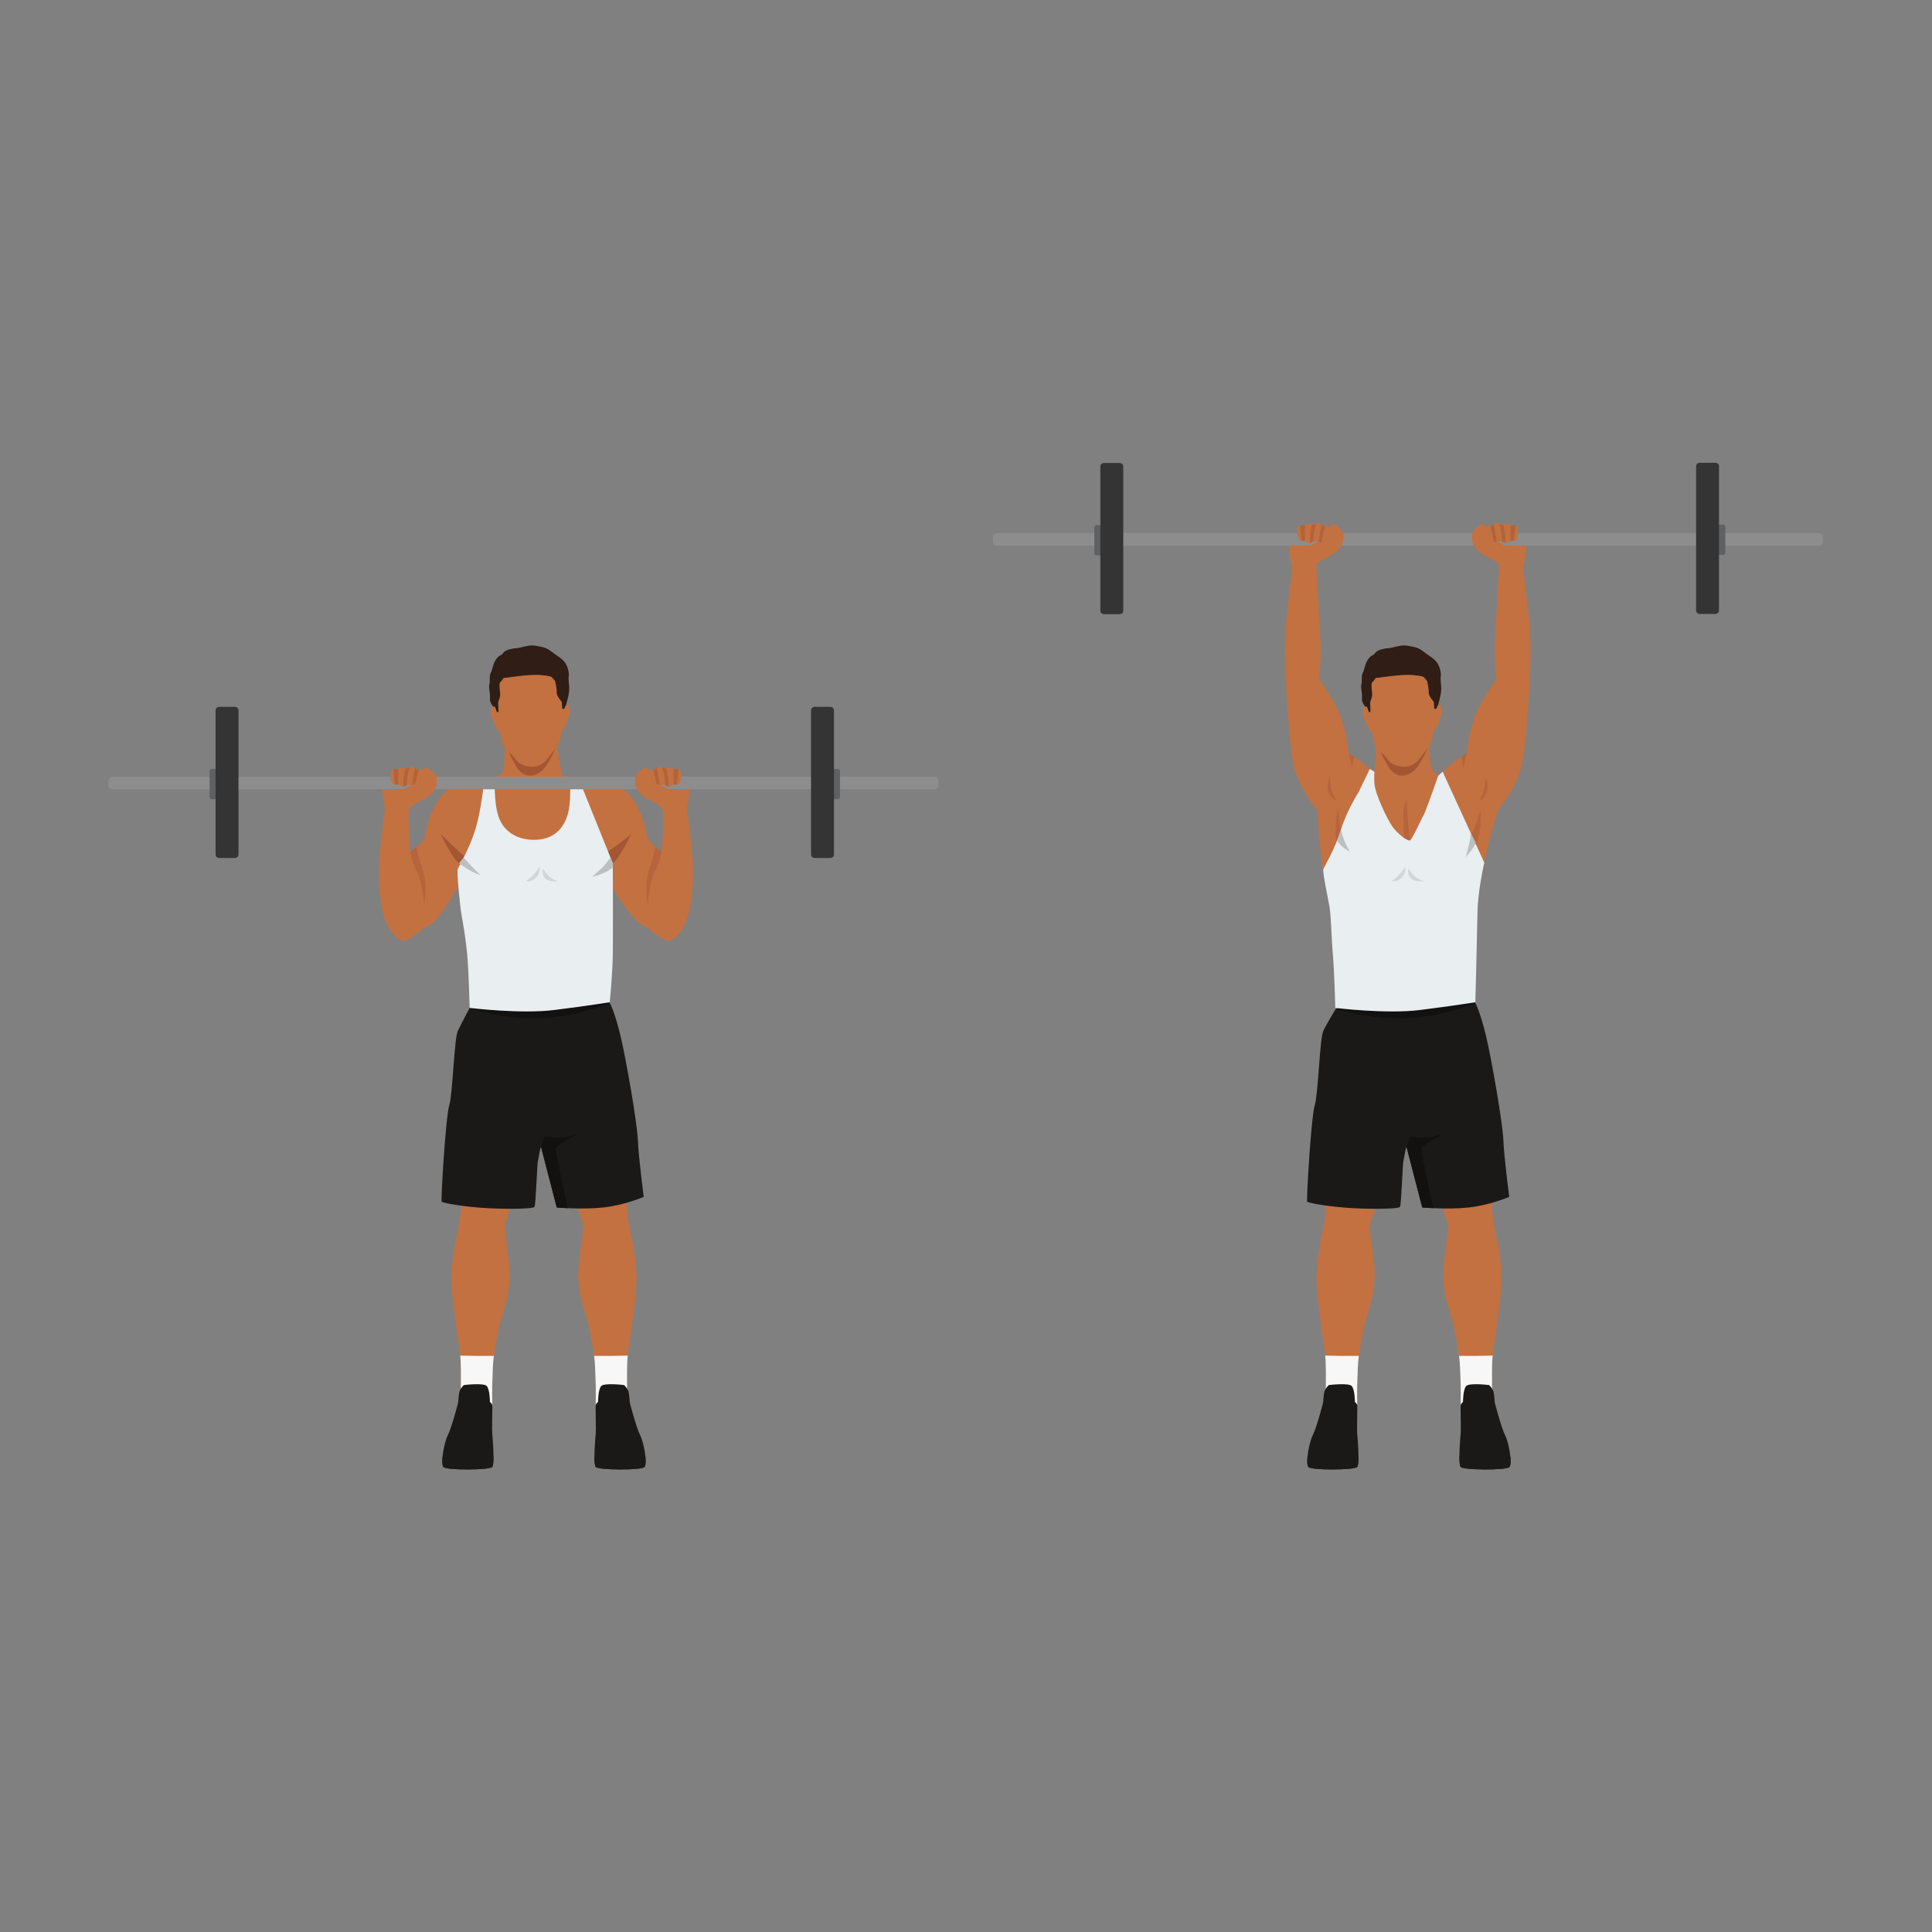 <?xml version="1.0" encoding="UTF-8" standalone="no"?>
<svg
   xmlns:dc="http://purl.org/dc/elements/1.1/"
   xmlns:cc="http://creativecommons.org/ns#"
   xmlns:rdf="http://www.w3.org/1999/02/22-rdf-syntax-ns#"
   xmlns:svg="http://www.w3.org/2000/svg"
   xmlns="http://www.w3.org/2000/svg"
   viewBox="0 0 2666.667 2666.667"
   height="2666.667"
   width="2666.667"
   xml:space="preserve"
   id="svg2"
   version="1.1"><rect x="0" y="0" width="2666.667" height="2666.667" fill="#808080" stroke="none"/><defs
     id="defs6" /><g
     transform="matrix(1.333,0,0,-1.333,0,2666.667)"
     id="g10"><g
       transform="scale(0.1)"
       id="g12"><g
         transform="scale(1.227)"
         id="g14"><path
           id="path16"
           style="fill:none;fill-opacity:1;fill-rule:nonzero;stroke:none"
           d="M 16300,0 H 0 V 16300 H 16300 V 0" /></g><path
         id="path18"
         style="fill:#c37140;fill-opacity:1;fill-rule:nonzero;stroke:none"
         d="m 6500.05,7416.7 c -9.29,121.3 -43.64,396.4 27.6,644.2 29.9,104 43.95,179.6 50.21,232.3 h -769.59 c 18.5,-94.9 44.01,-237.5 53.44,-346.9 15.49,-179.6 173.45,-591.6 176.55,-635 3.1,-43.3 -24.78,-198.2 -46.46,-408.8 -21.68,-210.6 37.16,-402.7 80.53,-539 43.36,-136.2 96.02,-492.4 102.22,-582.3 6.19,-89.8 9.29,-263.2 9.29,-263.2 0,0 40.26,-196.6 92.92,-201.4 52.65,-4.7 219.91,153.2 219.91,153.2 0,0 -9.29,317.6 0,463.2 9.3,145.6 102.63,627.4 93.34,884.5 -9.29,257.1 -80.66,477.8 -89.96,599.2" /><path
         id="path20"
         style="fill:#f7f7f7;fill-opacity:1;fill-rule:nonzero;stroke:none"
         d="m 6500.05,5968.3 c -1.52,-12.9 -2.71,-24.8 -3.38,-35.3 -9.29,-145.6 0,-463.2 0,-463.2 0,0 -167.26,-157.9 -219.91,-153.2 -52.66,4.8 -108.6,138.7 -108.6,138.7 0,0 3.72,198.9 -2.48,288.8 -2.29,33.1 -2.06,139.8 -14.21,221.1 136.59,-1.3 265.12,1 348.58,3.1" /><path
         id="path22"
         style="fill:#1a1918;fill-opacity:1;fill-rule:nonzero;stroke:none"
         d="m 6462.3,5663.4 c 0,0 26,-22.6 42.97,-59.4 9.77,-21.1 16.17,-122.9 16.17,-122.9 0,0 67.91,-261.9 106.71,-336.3 38.81,-74.3 77.61,-294.2 45.27,-329.8 -32.33,-35.6 -475.35,-32.3 -504.45,0 -29.1,32.3 -3.23,329.8 0,349.2 3.23,19.4 -3.23,276.5 -0.81,291.1 2.43,14.5 24.25,33.9 24.25,33.9 0,0 0,131 33.96,165 33.95,33.9 235.93,9.2 235.93,9.2" /><path
         id="path24"
         style="fill:#1a1918;fill-opacity:1;fill-rule:nonzero;stroke:none"
         d="m 6223.94,4880.5 c 68.37,-19.4 366.22,-21.8 412.3,0 14.93,7.1 31.36,22.6 46.79,40.3 4.76,-50.2 2.97,-92 -9.61,-105.8 -32.33,-35.6 -475.35,-32.3 -504.45,0 -10.64,11.8 -13.92,59.1 -13.65,115.3 20.87,-23 44.66,-43 68.62,-49.8" /><path
         id="path26"
         style="fill:#c37140;fill-opacity:1;fill-rule:nonzero;stroke:none"
         d="m 5403.68,7946.3 c 9.44,109.4 34.93,252 53.44,346.9 h -769.59 c 6.26,-52.7 20.31,-128.3 50.21,-232.3 71.24,-247.8 36.89,-522.9 27.6,-644.2 -9.3,-121.4 -80.67,-342.1 -89.96,-599.2 -9.29,-257.1 84.05,-738.9 93.34,-884.5 9.29,-145.6 0,-463.2 0,-463.2 0,0 167.26,-157.9 219.91,-153.2 52.66,4.8 92.92,201.4 92.92,201.4 0,0 3.1,173.4 9.29,263.2 6.2,89.9 58.86,446.1 102.22,582.3 43.37,136.3 102.21,328.4 80.53,539 -21.68,210.6 -49.55,365.5 -46.46,408.8 3.1,43.4 161.07,455.4 176.55,635" /><path
         id="path28"
         style="fill:#f7f7f7;fill-opacity:1;fill-rule:nonzero;stroke:none"
         d="m 4765.34,5968.3 c 1.53,-12.9 2.71,-24.8 3.38,-35.3 9.29,-145.6 0,-463.2 0,-463.2 0,0 167.26,-157.9 219.91,-153.2 52.66,4.8 108.6,138.7 108.6,138.7 0,0 -3.71,198.9 2.48,288.8 2.29,33.1 2.06,139.8 14.21,221.1 -136.59,-1.3 -265.12,1 -348.58,3.1" /><path
         id="path30"
         style="fill:#1a1918;fill-opacity:1;fill-rule:nonzero;stroke:none"
         d="m 4803.09,5663.4 c 0,0 -26,-22.6 -42.97,-59.4 -9.77,-21.1 -16.17,-122.9 -16.17,-122.9 0,0 -67.91,-261.9 -106.71,-336.3 -38.81,-74.3 -77.61,-294.2 -45.27,-329.8 32.33,-35.6 475.35,-32.3 504.45,0 29.1,32.3 3.24,329.8 0,349.2 -3.23,19.4 3.24,276.5 0.81,291.1 -2.43,14.5 -24.25,33.9 -24.25,33.9 0,0 0,131 -33.96,165 -33.95,33.9 -235.93,9.2 -235.93,9.2" /><path
         id="path32"
         style="fill:#1a1918;fill-opacity:1;fill-rule:nonzero;stroke:none"
         d="m 5041.45,4880.5 c -68.37,-19.4 -366.22,-21.8 -412.29,0 -14.94,7.1 -31.37,22.6 -46.8,40.3 -4.75,-50.2 -2.97,-92 9.61,-105.8 32.33,-35.6 475.35,-32.3 504.45,0 10.64,11.8 13.92,59.1 13.65,115.3 -20.87,-23 -44.65,-43 -68.62,-49.8" /><path
         id="path34"
         style="fill:#1a1918;fill-opacity:1;fill-rule:nonzero;stroke:none"
         d="m 4897.54,9633.2 c 0,0 -119.08,-223.1 -156.89,-302.2 -37.81,-79.1 -51.56,-646.3 -89.38,-773.4 -37.81,-127.2 -88.17,-993.4 -77.86,-996.8 10.31,-3.4 53.8,-24.2 297.86,-51.7 244.07,-27.5 649.69,-27.5 663.44,0 13.75,27.5 27.5,450.3 34.38,470.9 6.87,20.7 27.5,168.5 34.37,144.4 6.88,-24 161.56,-622.2 161.56,-622.2 0,0 257.82,-24 481.25,0 223.45,24.1 419.38,110 419.38,110 0,0 -53.73,406.2 -60.61,585 -6.87,178.7 -121.57,838.2 -180.02,1082.2 -58.43,244.1 -110,340.3 -110,340.3 l -849.06,168.5 -568.42,-155" /><path
         id="path36"
         style="fill:#12110f;fill-opacity:1;fill-rule:nonzero;stroke:none"
         d="m 5067.21,9592.2 -204.03,-23.6 c 0,0 293.41,-107 681.85,-107 388.43,0 769.99,158.1 769.99,158.1 0,0 -220,144.4 -316.25,144.4 -96.25,0 -931.56,-171.9 -931.56,-171.9" /><path
         id="path38"
         style="fill:#12110f;fill-opacity:1;fill-rule:nonzero;stroke:none"
         d="m 5754.71,8112.4 c 5.16,30.9 216.56,144.4 216.56,144.4 0,0 0,0 -92.8,-20.7 -92.82,-20.6 -242.35,0 -242.35,0 l -32.66,-111.7 c 6.88,-24 161.56,-622.2 161.56,-622.2 0,0 44.83,-4.1 113.19,-7.3 -43.83,202.9 -127.31,594.6 -123.5,617.5" /><path
         id="path40"
         style="fill:#c37140;fill-opacity:1;fill-rule:nonzero;stroke:none"
         d="m 5951.09,11835.3 c 0,18.3 47.45,91.3 47.45,91.3 0,0 266.4,18.2 445.22,-91.3 178.83,-109.4 244.52,-406.9 262.76,-526.4 l 142.33,-126.8 c 0,0 25.55,204.4 14.6,448.9 l 248.17,7.3 c 0,0 40.14,-287.3 58.38,-512.3 18.25,-224.9 -7.3,-484 -51.09,-622.7 -43.79,-138.7 -138.68,-237.2 -197.07,-240.9 -58.39,-3.6 -171.52,113.2 -281,171.5 -109.49,58.4 -361.3,470.8 -361.3,470.8 l -328.45,930.6" /><path
         id="path42"
         style="fill:#c37140;fill-opacity:1;fill-rule:nonzero;stroke:none"
         d="m 5147.27,11835.3 c 0,18.3 -47.45,91.3 -47.45,91.3 0,0 -266.41,18.2 -445.23,-91.3 -178.82,-109.4 -244.51,-406.9 -262.76,-526.4 l -142.33,-126.8 c 0,0 -25.55,204.4 -14.6,448.9 l -248.16,7.3 c 0,0 -40.14,-287.3 -58.39,-512.3 -18.25,-224.9 7.3,-484 51.09,-622.7 43.8,-138.7 138.68,-237.2 197.07,-240.9 58.39,-3.6 171.53,113.2 281.01,171.5 109.48,58.4 367.72,529.3 367.72,529.3 l 322.03,872.1" /><path
         id="path44"
         style="fill:#a45634;fill-opacity:1;fill-rule:nonzero;stroke:none"
         d="m 6295.17,11190.6 c 0,0 93.85,59 166.84,118.3 72.99,59.3 72.99,59.3 72.99,59.3 0,0 -113.13,-242.4 -189.77,-301.8 -76.64,-59.5 -50.06,124.2 -50.06,124.2" /><path
         id="path46"
         style="fill:#a45634;fill-opacity:1;fill-rule:nonzero;stroke:none"
         d="m 4849.87,11097.9 c 0,0 46.6,-31.2 -26.39,28.1 -72.99,59.3 -260.13,242.2 -260.13,242.2 0,0 113.13,-242.4 189.78,-301.8 76.63,-59.5 96.74,31.5 96.74,31.5" /><path
         id="path48"
         style="fill:#e9eef1;fill-opacity:1;fill-rule:nonzero;stroke:none"
         d="m 5123.83,11941.6 -110.65,-22.3 c 0,0 -29.19,-302.9 -91.23,-503.6 -62.04,-200.8 -171.53,-383.6 -182.47,-409 -10.95,-25.3 21.89,-376.8 40.14,-478.4 18.25,-101.7 43.79,-251.3 58.39,-408.2 14.6,-156.9 25.18,-551.5 25.18,-551.5 0,0 528.19,-65.3 877.39,-21.5 349.19,43.8 572.53,80.2 572.53,80.2 0,0 28.47,262.9 32.12,500.1 3.65,237.2 0,939 0,939 l -346.69,860.2 -97.97,18.8 -358.49,-99.1 -418.25,95.3" /><path
         id="path50"
         style="fill:#c37140;fill-opacity:1;fill-rule:nonzero;stroke:none"
         d="m 5223.81,12126.7 -14.54,-119.1 -85.44,-66 c 0,0 -13.82,-241.3 39.7,-396.6 53.51,-155.4 205.4,-248.6 403.9,-234.8 198.51,13.8 293.44,157.1 321.06,303.8 27.62,146.8 12.08,331.4 12.08,331.4 l -79.4,32.8 c 0,0 -24.19,109.5 -39.71,200.6 -15.52,91.1 -289.98,129.1 -329.67,115.3 -39.71,-13.8 -227.98,-167.4 -227.98,-167.4" /><path
         id="path52"
         style="fill:#d1d6d7;fill-opacity:1;fill-rule:nonzero;stroke:none"
         d="m 5470.05,10879.9 c -14.74,0 -23.44,4 -23.44,4 86.3,48.3 141.54,148.4 141.54,148.4 0,0 10.35,-77.6 -44.88,-122.5 -29.92,-24.3 -55.79,-29.9 -73.22,-29.9" /><path
         id="path54"
         style="fill:#d1d6d7;fill-opacity:1;fill-rule:nonzero;stroke:none"
         d="m 5745.23,10877.6 c -51.1,0 -142.32,16.1 -126.01,134 0,0 34.52,-50 67.32,-81.1 32.79,-31.1 91.48,-50.6 91.48,-50.6 0,0 -13.56,-2.3 -32.79,-2.3" /><path
         id="path56"
         style="fill:#c37140;fill-opacity:1;fill-rule:nonzero;stroke:none"
         d="m 5223.81,12126.7 h 563.73 c -9.26,67.3 -17.87,190.5 -17.87,190.5 l -546.43,26.3 c 0,0 4.05,-166.3 0.57,-216.8" /><path
         id="path58"
         style="fill:#d6b3a0;fill-opacity:1;fill-rule:nonzero;stroke:none"
         d="m 6848.85,11182.1 -61.77,55 v 0 l 61.77,-55" /><path
         id="path60"
         style="fill:#b6643b;fill-opacity:1;fill-rule:nonzero;stroke:none"
         d="m 6706.52,10623.3 c 0,0 -40.14,219.2 18.26,389 58.2,169.2 62.27,224.5 62.3,224.8 l 61.77,-55 c 0,0 -10.95,-99.6 -69.34,-206.7 -58.39,-107.2 -72.99,-352.1 -72.99,-352.1" /><path
         id="path62"
         style="fill:#d6b3a0;fill-opacity:1;fill-rule:nonzero;stroke:none"
         d="m 4249.5,11182.1 61.78,55 v 0 l -61.78,-55" /><path
         id="path64"
         style="fill:#b6643b;fill-opacity:1;fill-rule:nonzero;stroke:none"
         d="m 4391.83,10623.3 c 0,0 -14.6,244.9 -72.99,352.1 -58.39,107.1 -69.34,206.7 -69.34,206.7 v 0 l 61.78,55 c 0.04,-0.5 4.2,-55.9 62.3,-224.8 58.39,-169.8 18.25,-389 18.25,-389" /><path
         id="path66"
         style="fill:#8d8d8d;fill-opacity:1;fill-rule:nonzero;stroke:none"
         d="M 9671.86,11963 H 1166.75 c -25.1,0 -45.44,-20.4 -45.44,-45.5 v -39.8 c 0,-25.1 20.34,-45.4 45.44,-45.4 h 8505.11 c 25.11,0 45.46,20.3 45.46,45.4 v 39.8 c 0,25.1 -20.35,45.5 -45.46,45.5" /><path
         id="path68"
         style="fill:#bcc0c2;fill-opacity:1;fill-rule:nonzero;stroke:none"
         d="m 4753.13,11066.4 c 0,0 126.85,-96.5 219.91,-121.8 0,0 -123.47,120.5 -171.16,181.4 l -48.75,-59.6" /><path
         id="path70"
         style="fill:#bcc0c2;fill-opacity:1;fill-rule:nonzero;stroke:none"
         d="m 6321.19,11126 c 0,0 -53.51,-78.2 -94.56,-113.7 -41.06,-35.5 -95.8,-87.8 -95.8,-87.8 0,0 152.87,37 216.02,100.8 l -1.62,41.1 -24.04,59.6" /><path
         id="path72"
         style="fill:#5e6061;fill-opacity:1;fill-rule:nonzero;stroke:none"
         d="m 2250.7,11729.5 h -58.68 c -12.02,0 -21.75,9.7 -21.75,21.8 v 269.6 c 0,12 9.73,21.8 21.75,21.8 h 58.68 c 12.01,0 21.75,-9.8 21.75,-21.8 v -269.6 c 0,-12.1 -9.74,-21.8 -21.75,-21.8" /><path
         id="path74"
         style="fill:#343434;fill-opacity:1;fill-rule:nonzero;stroke:none"
         d="m 2433.47,11120.9 h -165.11 c -19.91,0 -36.05,16.1 -36.05,36 v 1492.7 c 0,19.9 16.14,36.1 36.05,36.1 h 165.11 c 19.91,0 36.05,-16.2 36.05,-36.1 v -1492.7 c 0,-19.9 -16.14,-36 -36.05,-36" /><path
         id="path76"
         style="fill:#5e6061;fill-opacity:1;fill-rule:nonzero;stroke:none"
         d="m 8616.87,11729.5 h 58.67 c 12.02,0 21.76,9.7 21.76,21.8 v 269.6 c 0,12 -9.74,21.8 -21.76,21.8 h -58.67 c -12.02,0 -21.76,-9.8 -21.76,-21.8 v -269.6 c 0,-12.1 9.74,-21.8 21.76,-21.8" /><path
         id="path78"
         style="fill:#343434;fill-opacity:1;fill-rule:nonzero;stroke:none"
         d="m 8434.1,11120.9 h 165.1 c 19.92,0 36.06,16.1 36.06,36 v 1492.7 c 0,19.9 -16.14,36.1 -36.06,36.1 h -165.1 c -19.92,0 -36.06,-16.2 -36.06,-36.1 v -1492.7 c 0,-19.9 16.14,-36 36.06,-36" /><path
         id="path80"
         style="fill:#c37140;fill-opacity:1;fill-rule:nonzero;stroke:none"
         d="m 6686.45,12017.8 c 0,0 51.1,31 91.24,16.4 0,0 23.72,31.1 58.39,31.1 34.67,0 52.92,-21.9 52.92,-21.9 0,0 47.44,36.5 83.93,-1.9 0,0 65.7,9.2 76.65,-23.7 10.94,-32.8 0,-124.1 -27.38,-133.2 -27.37,-9.1 -47.44,0 -47.44,0 0,0 -36.49,-40.1 -72.99,-16.4 0,0 -31.02,21.9 -63.87,7.3 -32.84,-14.6 -113.12,-18.3 -133.2,3.6 -20.07,21.9 -45.62,48.6 -45.62,48.6 l 27.37,90.1" /><path
         id="path82"
         style="fill:#b36239;fill-opacity:1;fill-rule:nonzero;stroke:none"
         d="m 6997.65,11880.7 c -13.98,0 -22.89,3.9 -22.89,3.9 v 0 c 0,0 0.46,104.9 -1.83,156.9 v 0 c 0,0 0,0 0.01,0 0.28,0.1 8.55,1.2 19.61,1.2 10.5,0 23.51,-1 34.6,-4.9 l -20.71,-156.6 c -3.11,-0.4 -6.04,-0.5 -8.79,-0.5" /><path
         id="path84"
         style="fill:#cda28a;fill-opacity:1;fill-rule:nonzero;stroke:none"
         d="m 6777.24,12034.4 c -0.03,0 -0.05,0 -0.07,0 0.02,0 0.04,0 0.07,0" /><path
         id="path86"
         style="fill:#b36239;fill-opacity:1;fill-rule:nonzero;stroke:none"
         d="m 6802.24,11866.3 c -4.53,22.5 -10.45,52.1 -15.88,79.1 -5.09,25.4 -15.3,61.5 -24.58,92.4 5.21,-0.6 10.39,-1.6 15.39,-3.4 0.02,0 0.04,0 0.07,0 0.15,0 0.3,-0.1 0.45,-0.2 0,0 8.46,10.9 22.43,19.7 11.15,-47.3 25.09,-129.5 32.22,-180.6 -8.36,-3 -18.77,-5.4 -30.1,-7" /><path
         id="path88"
         style="fill:#996f59;fill-opacity:1;fill-rule:nonzero;stroke:none"
         d="m 6907.87,11864.8 c -0.05,0 -0.09,0 -0.14,0.1 0.05,-0.1 0.09,-0.1 0.14,-0.1 m -0.31,0.1 c -1.93,1 -3.86,2 -5.79,3.3 0,0 -5.65,3.8 -14.4,7.2 0,0 0,0.1 0,0.1 8.87,-3.4 14.4,-7.3 14.4,-7.3 1.93,-1.3 3.86,-2.3 5.79,-3.3" /><path
         id="path90"
         style="fill:#b36239;fill-opacity:1;fill-rule:nonzero;stroke:none"
         d="m 6921.91,11860.9 c -4.59,0.5 -9.3,1.7 -14.04,3.9 -0.05,0 -0.09,0 -0.14,0.1 -0.05,0 -0.11,0 -0.17,0 -1.93,1 -3.86,2 -5.79,3.3 0,0 -5.53,3.9 -14.4,7.3 -2.35,86.8 -24.13,169.6 -28.81,186.4 20.01,-6.1 30.44,-18.5 30.44,-18.5 0,0 4.58,3.5 11.98,7.2 6.29,-32.4 12.8,-68.9 16.76,-99.4 3.69,-28.5 4.52,-61 4.17,-90.3" /><path
         id="path92"
         style="fill:#c37140;fill-opacity:1;fill-rule:nonzero;stroke:none"
         d="m 6863.45,11631 c 0,0 -45.62,49.2 -136.85,89.4 -91.24,40.1 -135.03,113.1 -144.15,140.5 -9.13,27.4 -7.3,104 0,113.1 7.3,9.1 69.34,83.9 107.65,82.1 38.32,-1.8 0,-76.6 -1.82,-91.2 -1.82,-14.6 5.47,-37.2 5.47,-37.2 0,0 93.06,-28.5 144.16,-52.2 51.09,-23.7 72.98,-40.2 72.98,-40.2 l 228.09,-1.8 c 0,0 -9.12,-151.4 -27.36,-195.2 -18.25,-43.8 -102.19,-94.9 -124.09,-87.6 -21.9,7.3 -124.08,80.3 -124.08,80.3" /><path
         id="path94"
         style="fill:#c37140;fill-opacity:1;fill-rule:nonzero;stroke:none"
         d="m 4411.9,12017.8 c 0,0 -51.09,31 -91.24,16.4 0,0 -23.72,31.1 -58.38,31.1 -34.68,0 -52.93,-21.9 -52.93,-21.9 0,0 -47.44,36.5 -83.93,-1.9 0,0 -65.69,9.2 -76.63,-23.7 -10.96,-32.8 0,-124.1 27.36,-133.2 27.37,-9.1 47.44,0 47.44,0 0,0 36.5,-40.1 72.99,-16.4 0,0 31.02,21.9 63.87,7.3 32.85,-14.6 113.13,-18.3 133.2,3.6 20.08,21.9 45.62,48.6 45.62,48.6 l -27.37,90.1" /><path
         id="path96"
         style="fill:#b36239;fill-opacity:1;fill-rule:nonzero;stroke:none"
         d="m 4100.7,11880.7 c -2.74,0 -5.68,0.1 -8.78,0.5 l -20.71,156.6 c 11.08,3.9 24.09,4.9 34.59,4.9 11.07,0 19.34,-1.1 19.61,-1.2 0.01,0 0.01,0 0.01,0 v 0 c -2.28,-52 -1.83,-156.9 -1.83,-156.9 v 0 c 0,0 -8.91,-3.9 -22.89,-3.9" /><path
         id="path98"
         style="fill:#cda28a;fill-opacity:1;fill-rule:nonzero;stroke:none"
         d="m 4321.12,12034.4 c 0.02,0 0.05,0 0.07,0 -0.03,0 -0.05,0 -0.07,0" /><path
         id="path100"
         style="fill:#b36239;fill-opacity:1;fill-rule:nonzero;stroke:none"
         d="m 4296.12,11866.3 c -11.33,1.6 -21.74,4 -30.1,7 7.13,51.1 21.06,133.3 32.22,180.6 13.97,-8.8 22.42,-19.7 22.42,-19.7 0.16,0.1 0.31,0.2 0.46,0.2 0.02,0 0.04,0 0.07,0 5,1.8 10.17,2.8 15.39,3.4 -9.29,-30.9 -19.5,-67 -24.58,-92.4 -5.43,-27 -11.36,-56.6 -15.88,-79.1" /><path
         id="path102"
         style="fill:#996f59;fill-opacity:1;fill-rule:nonzero;stroke:none"
         d="m 4190.08,11864.6 c 0.07,0 0.15,0.1 0.22,0.1 -0.07,0 -0.15,-0.1 -0.22,-0.1 m 0.32,0.2 c 2.06,0.9 4.12,2.1 6.18,3.4 0,0 5.54,3.9 14.41,7.3 0,0 0,-0.1 0,-0.1 -8.76,-3.4 -14.4,-7.2 -14.4,-7.2 -2.07,-1.4 -4.13,-2.5 -6.19,-3.4" /><path
         id="path104"
         style="fill:#b36239;fill-opacity:1;fill-rule:nonzero;stroke:none"
         d="m 4176.44,11860.9 c -0.35,29.3 0.49,61.8 4.18,90.3 3.95,30.5 10.46,67 16.75,99.4 7.27,-3.7 11.82,-7.1 11.98,-7.2 v 0 0 c 0,0 10.43,12.4 30.44,18.5 -4.66,-16.8 -26.46,-99.6 -28.8,-186.4 -8.87,-3.4 -14.41,-7.3 -14.41,-7.3 -2.06,-1.3 -4.12,-2.5 -6.18,-3.4 -0.03,-0.1 -0.07,-0.1 -0.1,-0.1 -0.07,0 -0.15,-0.1 -0.22,-0.1 -4.6,-2.1 -9.17,-3.2 -13.64,-3.7" /><path
         id="path106"
         style="fill:#c37140;fill-opacity:1;fill-rule:nonzero;stroke:none"
         d="m 4234.9,11631 c 0,0 45.62,49.2 136.86,89.4 91.23,40.1 135.03,113.1 144.15,140.5 9.12,27.4 7.3,104 0,113.1 -7.3,9.1 -69.34,83.9 -107.66,82.1 -38.32,-1.8 0,-76.6 1.83,-91.2 1.82,-14.6 -5.48,-37.2 -5.48,-37.2 0,0 -93.06,-28.5 -144.15,-52.2 -51.09,-23.7 -72.99,-40.2 -72.99,-40.2 l -228.09,-1.8 c 0,0 9.13,-151.4 27.37,-195.2 18.25,-43.8 102.19,-94.9 124.08,-87.6 21.9,7.3 124.08,80.3 124.08,80.3" /><path
         id="path108"
         style="fill:#c37140;fill-opacity:1;fill-rule:nonzero;stroke:none"
         d="m 15456.3,7416.7 c -9.3,121.3 -43.6,396.4 27.6,644.2 29.9,104 43.9,179.6 50.2,232.3 h -769.6 c 18.5,-94.9 44,-237.5 53.4,-346.9 15.5,-179.6 173.5,-591.6 176.6,-635 3.1,-43.3 -24.8,-198.2 -46.5,-408.8 -21.6,-210.6 37.2,-402.7 80.6,-539 43.3,-136.2 96,-492.4 102.2,-582.3 6.2,-89.8 9.3,-263.2 9.3,-263.2 0,0 40.3,-196.6 92.9,-201.4 52.7,-4.7 219.9,153.2 219.9,153.2 0,0 -9.3,317.6 0,463.2 9.3,145.6 102.6,627.4 93.4,884.5 -9.3,257.1 -80.7,477.8 -90,599.2" /><path
         id="path110"
         style="fill:#f7f7f7;fill-opacity:1;fill-rule:nonzero;stroke:none"
         d="m 15456.3,5968.3 c -1.5,-12.9 -2.7,-24.8 -3.4,-35.3 -9.3,-145.6 0,-463.2 0,-463.2 0,0 -167.2,-157.9 -219.9,-153.2 -52.6,4.8 -108.6,138.7 -108.6,138.7 0,0 3.7,198.9 -2.5,288.8 -2.3,33.1 -2,139.8 -14.2,221.1 136.6,-1.3 265.1,1 348.6,3.1" /><path
         id="path112"
         style="fill:#1a1918;fill-opacity:1;fill-rule:nonzero;stroke:none"
         d="m 15418.5,5663.4 c 0,0 26,-22.6 43,-59.4 9.8,-21.1 16.2,-122.9 16.2,-122.9 0,0 67.9,-261.9 106.7,-336.3 38.8,-74.3 77.6,-294.2 45.3,-329.8 -32.4,-35.6 -475.4,-32.3 -504.5,0 -29.1,32.3 -3.2,329.8 0,349.2 3.2,19.4 -3.2,276.5 -0.8,291.1 2.4,14.5 24.3,33.9 24.3,33.9 0,0 0,131 33.9,165 34,33.9 235.9,9.2 235.9,9.2" /><path
         id="path114"
         style="fill:#1a1918;fill-opacity:1;fill-rule:nonzero;stroke:none"
         d="m 15180.2,4880.5 c 68.4,-19.4 366.2,-21.8 412.3,0 14.9,7.1 31.3,22.6 46.8,40.3 4.7,-50.2 2.9,-92 -9.6,-105.8 -32.4,-35.6 -475.4,-32.3 -504.5,0 -10.6,11.8 -13.9,59.1 -13.6,115.3 20.8,-23 44.6,-43 68.6,-49.8" /><path
         id="path116"
         style="fill:#c37140;fill-opacity:1;fill-rule:nonzero;stroke:none"
         d="m 14359.9,7946.3 c 9.5,109.4 35,252 53.5,346.9 h -769.6 c 6.2,-52.7 20.3,-128.3 50.2,-232.3 71.2,-247.8 36.9,-522.9 27.6,-644.2 -9.3,-121.4 -80.7,-342.1 -90,-599.2 -9.3,-257.1 84.1,-738.9 93.4,-884.5 9.3,-145.6 0,-463.2 0,-463.2 0,0 167.2,-157.9 219.9,-153.2 52.6,4.8 92.9,201.4 92.9,201.4 0,0 3.1,173.4 9.3,263.2 6.2,89.9 58.8,446.1 102.2,582.3 43.4,136.3 102.2,328.4 80.5,539 -21.6,210.6 -49.5,365.5 -46.4,408.8 3.1,43.4 161,455.4 176.5,635" /><path
         id="path118"
         style="fill:#f7f7f7;fill-opacity:1;fill-rule:nonzero;stroke:none"
         d="m 13721.6,5968.3 c 1.5,-12.9 2.7,-24.8 3.4,-35.3 9.3,-145.6 0,-463.2 0,-463.2 0,0 167.2,-157.9 219.9,-153.2 52.6,4.8 108.6,138.7 108.6,138.7 0,0 -3.7,198.9 2.5,288.8 2.2,33.1 2,139.8 14.2,221.1 -136.6,-1.3 -265.2,1 -348.6,3.1" /><path
         id="path120"
         style="fill:#1a1918;fill-opacity:1;fill-rule:nonzero;stroke:none"
         d="m 13759.3,5663.4 c 0,0 -26,-22.6 -42.9,-59.4 -9.8,-21.1 -16.2,-122.9 -16.2,-122.9 0,0 -67.9,-261.9 -106.7,-336.3 -38.8,-74.3 -77.6,-294.2 -45.3,-329.8 32.3,-35.6 475.4,-32.3 504.5,0 29.1,32.3 3.2,329.8 0,349.2 -3.3,19.4 3.2,276.5 0.8,291.1 -2.4,14.5 -24.3,33.9 -24.3,33.9 0,0 0,131 -33.9,165 -34,33.9 -236,9.2 -236,9.2" /><path
         id="path122"
         style="fill:#1a1918;fill-opacity:1;fill-rule:nonzero;stroke:none"
         d="m 13997.7,4880.5 c -68.4,-19.4 -366.2,-21.8 -412.3,0 -14.9,7.1 -31.4,22.6 -46.8,40.3 -4.8,-50.2 -3,-92 9.6,-105.8 32.3,-35.6 475.4,-32.3 504.5,0 10.6,11.8 13.9,59.1 13.6,115.3 -20.9,-23 -44.6,-43 -68.6,-49.8" /><path
         id="path124"
         style="fill:#1a1918;fill-opacity:1;fill-rule:nonzero;stroke:none"
         d="m 13833.1,9561.3 c 0,0 -92.8,-151.2 -130.6,-230.3 -37.8,-79.1 -51.6,-646.3 -89.4,-773.4 -37.8,-127.2 -88.2,-993.4 -77.8,-996.8 10.3,-3.4 53.8,-24.2 297.8,-51.7 244.1,-27.5 649.7,-27.5 663.5,0 13.7,27.5 27.5,450.3 34.3,470.9 6.9,20.7 27.5,168.5 34.4,144.4 6.9,-24 161.6,-622.2 161.6,-622.2 0,0 257.8,-24 481.2,0 223.5,24.1 419.4,110 419.4,110 0,0 -53.7,406.2 -60.6,585 -6.9,178.7 -121.6,838.2 -180,1082.2 -58.5,244.1 -110,340.3 -110,340.3 l -849.1,168.5 -594.7,-226.9" /><path
         id="path126"
         style="fill:#12110f;fill-opacity:1;fill-rule:nonzero;stroke:none"
         d="m 14029.1,9592.2 -196,-30.9 c 0,0 285.3,-99.7 673.8,-99.7 388.4,0 770,158.1 770,158.1 0,0 -220,144.4 -316.3,144.4 -96.2,0 -931.5,-171.9 -931.5,-171.9" /><path
         id="path128"
         style="fill:#12110f;fill-opacity:1;fill-rule:nonzero;stroke:none"
         d="m 14716.6,8112.4 c 5.1,30.9 216.5,144.4 216.5,144.4 0,0 0,0 -92.8,-20.7 -92.8,-20.6 -242.3,0 -242.3,0 l -32.7,-111.7 c 6.9,-24 161.6,-622.2 161.6,-622.2 0,0 44.8,-4.1 113.1,-7.3 -43.8,202.9 -127.3,594.6 -123.4,617.5" /><path
         id="path130"
         style="fill:#12110f;fill-opacity:1;fill-rule:nonzero;stroke:none"
         d="m 14027,9592.2 -195.9,-30.9 c 0,0 285.3,-99.7 673.8,-99.7 388.4,0 770,158.1 770,158.1 0,0 -220,144.4 -316.3,144.4 -96.2,0 -931.6,-171.9 -931.6,-171.9" /><path
         id="path132"
         style="fill:#c37140;fill-opacity:1;fill-rule:nonzero;stroke:none"
         d="m 14891.4,11971.3 c 0,0 142.3,145.2 295.7,234.4 0,0 20.1,255 117.5,456.3 97.5,201.4 191,297.4 191.3,322.2 0.3,24.8 -32.7,166.6 -10.4,509 19,291 39.2,732.6 39.2,732.6 l 233.5,-6.4 c 0,0 21.9,-149.4 67.7,-559.2 41,-366.3 12.2,-699.8 12.2,-699.8 0,0 -24.4,-543.1 -70.3,-824.8 -45.8,-281.7 -256.3,-517 -256.3,-517 0,0 -100.1,-312 -147.8,-572.6 -47.7,-260.6 -339.8,181 -342.6,254.3 -2.7,73.3 -129.7,671 -129.7,671" /><path
         id="path134"
         style="fill:#c37140;fill-opacity:1;fill-rule:nonzero;stroke:none"
         d="m 14260.5,11971.3 c 0,0 -142.3,145.2 -295.7,234.4 0,0 -20.1,255 -117.5,456.3 -97.4,201.4 -191,297.4 -191.3,322.2 -0.2,24.8 32.7,166.6 10.4,509 -19,291 -39.2,732.6 -39.2,732.6 l -233.5,-6.4 c 0,0 -21.9,-149.4 -67.7,-559.2 -41,-366.3 -12.2,-699.8 -12.2,-699.8 0,0 24.5,-543.1 70.3,-824.8 45.8,-281.7 256.3,-517 256.3,-517 0,0 14.5,-382.7 62.2,-643.2 47.7,-260.6 425.4,251.6 428.2,324.9 2.7,73.3 129.7,671 129.7,671" /><path
         id="path136"
         style="fill:#e9eef1;fill-opacity:1;fill-rule:nonzero;stroke:none"
         d="m 14183.8,12043.4 -117,-242.9 c 0,0 -119.4,-184.1 -181.5,-384.8 -62,-200.8 -171.5,-383.6 -182.4,-409 -11,-25.3 44.6,-285.4 62.8,-387.1 18.3,-101.6 21.1,-342.6 35.7,-499.5 14.6,-156.9 25.2,-551.5 25.2,-551.5 0,0 528.2,-65.3 877.4,-21.5 349.2,43.8 572.5,80.2 572.5,80.2 0,0 18.3,688 22,925.3 3.6,237.2 71.1,519.6 71.1,519.6 l -432.1,943.3 -73.5,-70.1 -358.5,-99.1 -321.7,197.1" /><path
         id="path138"
         style="fill:#d1d6d7;fill-opacity:1;fill-rule:nonzero;stroke:none"
         d="m 14433.4,10879.9 c -14.7,0 -23.4,4 -23.4,4 86.3,48.3 141.5,148.4 141.5,148.4 0,0 10.4,-77.6 -44.8,-122.5 -30,-24.3 -55.8,-29.9 -73.3,-29.9" /><path
         id="path140"
         style="fill:#d1d6d7;fill-opacity:1;fill-rule:nonzero;stroke:none"
         d="m 14708.6,10877.6 c -51.1,0 -142.3,16.1 -126,134 0,0 34.5,-50 67.3,-81.1 32.8,-31.1 91.5,-50.6 91.5,-50.6 0,0 -13.5,-2.3 -32.8,-2.3" /><g
         transform="scale(1.158)"
         id="g142"><path
           id="path144"
           style="fill:#8d8d8d;fill-opacity:1;fill-rule:nonzero;stroke:none"
           d="M 16260.7,12508.9 H 8917.35 c -21.67,0 -39.2,-17.6 -39.2,-39.3 v -34.3 c 0,-21.7 17.53,-39.3 39.2,-39.3 h 7343.35 c 21.7,0 39.3,17.6 39.3,39.3 v 34.3 c 0,21.7 -17.6,39.3 -39.3,39.3" /></g><path
         id="path146"
         style="fill:#5e6061;fill-opacity:1;fill-rule:nonzero;stroke:none"
         d="m 11412.1,14254.3 h -58.7 c -12,0 -21.7,9.8 -21.7,21.8 v 269.7 c 0,12 9.7,21.7 21.7,21.7 h 58.7 c 12,0 21.7,-9.7 21.7,-21.7 v -269.7 c 0,-12 -9.7,-21.8 -21.7,-21.8" /><path
         id="path148"
         style="fill:#343434;fill-opacity:1;fill-rule:nonzero;stroke:none"
         d="m 11594.8,13645.7 h -165.1 c -19.9,0 -36,16.1 -36,36 v 1492.7 c 0,19.9 16.1,36.1 36,36.1 h 165.1 c 20,0 36.1,-16.2 36.1,-36.1 v -1492.7 c 0,-19.9 -16.1,-36 -36.1,-36" /><g
         transform="scale(1.096)"
         id="g150"><path
           id="path152"
           style="fill:#5e6061;fill-opacity:1;fill-rule:nonzero;stroke:none"
           d="m 16226.5,13010.2 h 53.6 c 11,0 19.9,8.9 19.9,19.9 v 246.1 c 0,11 -8.9,19.9 -19.9,19.9 h -53.6 c -10.9,0 -19.8,-8.9 -19.8,-19.9 v -246.1 c 0,-11 8.9,-19.9 19.8,-19.9" /></g><g
         transform="scale(1.092)"
         id="g154"><path
           id="path156"
           style="fill:#343434;fill-opacity:1;fill-rule:nonzero;stroke:none"
           d="m 16115.8,12498.1 h 151.2 c 18.3,0 33,14.8 33,33.1 v 1367.1 c 0,18.3 -14.7,33 -33,33 h -151.2 c -18.2,0 -33.1,-14.7 -33.1,-33 v -1367.1 c 0,-18.3 14.9,-33.1 33.1,-33.1" /></g><path
         id="path158"
         style="fill:#c37140;fill-opacity:1;fill-rule:nonzero;stroke:none"
         d="m 14244.6,12126.7 c 0,0 -21.8,-123.5 -13.6,-233 8.2,-109.5 128.7,-364 186.1,-446.1 57.5,-82.1 156.1,-150.5 180.7,-145.1 24.6,5.5 123.2,232.7 142.3,260 19.2,27.4 151.3,408.8 151.3,408.8 0,0 -39.1,30.1 -61,72.1 -21.9,41.9 -22.1,83.3 -22.1,83.3 l -280.8,172.1 -282.9,-172.1" /><path
         id="path160"
         style="fill:#b6643b;fill-opacity:1;fill-rule:nonzero;stroke:none"
         d="m 14597.8,11302.5 -61.1,27.4 -7,273.7 c 0,60.2 42.2,123.2 42.2,123.2 -12.2,-117.7 25.9,-424.3 25.9,-424.3 v 0" /><path
         id="path162"
         style="fill:#b6643b;fill-opacity:1;fill-rule:nonzero;stroke:none"
         d="m 13839,11287 c -5.2,32.2 -29.3,205.9 23.6,352.1 0,0 -1.2,-140.2 19.7,-233.3 -13,-40.8 -27.9,-80.8 -43.3,-118.8" /><path
         id="path164"
         style="fill:#c7a897;fill-opacity:1;fill-rule:nonzero;stroke:none"
         d="m 13839.9,11281.8 c 0,0 -0.4,1.8 -0.9,5.2 15.4,38 30.3,78 43.3,118.8 0.9,-4.3 1.9,-8.5 3,-12.5 l -45.4,-111.5" /><path
         id="path166"
         style="fill:#b6643b;fill-opacity:1;fill-rule:nonzero;stroke:none"
         d="m 13837.4,11710.2 c 0,0 -148.9,74.9 -64.7,254.8 0,0 -10.1,-129.4 64.7,-254.8" /><path
         id="path168"
         style="fill:#bcc0c2;fill-opacity:1;fill-rule:nonzero;stroke:none"
         d="m 13885.3,11415.7 c 0,0 22.7,-121.4 91.2,-225.4 0,0 -90.4,35 -131.4,111.9 l 40.2,113.5" /><path
         id="path170"
         style="fill:#bcc0c2;fill-opacity:1;fill-rule:nonzero;stroke:none"
         d="m 15230.3,11376.4 c 0,0 -5.7,-60.2 -24.9,-136.8 -19.1,-76.7 -32.8,-134.1 -27.4,-113.6 5.5,20.5 79.9,83.4 104.1,157.4 l -51.8,93" /><path
         id="path172"
         style="fill:#c37140;fill-opacity:1;fill-rule:nonzero;stroke:none"
         d="m 14244.6,12126.7 h 563.7 c -9.2,67.3 -17.9,190.5 -17.9,190.5 l -546.4,26.3 c 0,0 4.1,-166.3 0.6,-216.8" /><path
         id="path174"
         style="fill:#b6643b;fill-opacity:1;fill-rule:nonzero;stroke:none"
         d="m 13995.8,12050.1 c -7.5,72.7 -31,155.6 -31,155.6 l 56,-35.2 c -6.1,-57.8 -25,-120.4 -25,-120.4" /><path
         id="path176"
         style="fill:#c37140;fill-opacity:1;fill-rule:nonzero;stroke:none"
         d="m 13622.3,14153.4 c 0,0 45.6,49.2 136.9,89.4 91.2,40.1 135,113.1 144.1,140.5 9.1,27.3 7.3,104 0,113.1 -7.3,9.1 -69.3,83.9 -107.6,82.1 -38.3,-1.8 0,-76.6 1.8,-91.2 1.8,-14.6 -5.5,-37.2 -5.5,-37.2 0,0 -93,-28.5 -144.1,-52.2 -51.1,-23.8 -73,-40.2 -73,-40.2 l -229.8,-0.6 c 0,0 10.8,-152.7 29.1,-196.4 18.2,-43.8 102.1,-94.9 124,-87.6 21.9,7.3 124.1,80.3 124.1,80.3" /><path
         id="path178"
         style="fill:#c37140;fill-opacity:1;fill-rule:nonzero;stroke:none"
         d="m 13799.3,14540.2 c 0,0 -51.1,31 -91.2,16.4 0,0 -23.7,31 -58.4,31 -34.7,0 -52.9,-21.9 -52.9,-21.9 0,0 -47.5,36.5 -84,-1.8 0,0 -65.7,9.1 -76.6,-23.7 -10.9,-32.8 0,-124.1 27.4,-133.2 27.3,-9.1 47.4,0 47.4,0 0,0 36.5,-40.2 73,-16.4 0,0 31,21.9 63.9,7.3 32.8,-14.6 113.1,-18.3 133.2,3.6 20,21.9 45.6,48.6 45.6,48.6 l -27.4,90.1" /><path
         id="path180"
         style="fill:#b36239;fill-opacity:1;fill-rule:nonzero;stroke:none"
         d="m 13488.1,14403.1 c -2.7,0 -5.7,0.1 -8.8,0.5 l -20.7,156.6 c 11.1,3.9 24.1,4.9 34.6,4.9 11.1,0 19.4,-1.2 19.6,-1.2 v 0 0 c -2.2,-52 -1.8,-156.9 -1.8,-156.9 v 0 c 0,0 -8.9,-3.9 -22.9,-3.9" /><path
         id="path182"
         style="fill:#cda28a;fill-opacity:1;fill-rule:nonzero;stroke:none"
         d="m 13708.5,14556.8 c 0.1,0 0.1,0 0.1,0 0,0 0,0 -0.1,0" /><path
         id="path184"
         style="fill:#b36239;fill-opacity:1;fill-rule:nonzero;stroke:none"
         d="m 13683.5,14388.7 c -11.3,1.6 -21.7,4 -30.1,7 7.2,51.1 21.1,133.3 32.3,180.6 13.9,-8.9 22.4,-19.7 22.4,-19.7 0.1,0.1 0.3,0.1 0.4,0.2 0.1,0 0.1,0 0.1,0 5,1.8 10.2,2.8 15.4,3.3 -9.3,-30.8 -19.5,-67 -24.6,-92.3 -5.4,-27 -11.3,-56.6 -15.9,-79.1" /><path
         id="path186"
         style="fill:#996f59;fill-opacity:1;fill-rule:nonzero;stroke:none"
         d="m 13583,14389.9 c 0,0 0.1,0.1 0.1,0.1 0,0 -0.1,-0.1 -0.1,-0.1 m 0.3,0.2 c 0.1,0.1 0.1,0.1 0.2,0.1 -0.1,0 -0.1,0 -0.2,-0.1 m 0.4,0.2 c 0.1,0.1 0.2,0.2 0.3,0.3 0,0 5.5,3.9 14.4,7.3 0,-0.1 0,-0.1 0,-0.1 -8.8,-3.4 -14.4,-7.2 -14.4,-7.2 -0.1,-0.1 -0.2,-0.2 -0.3,-0.3" /><path
         id="path188"
         style="fill:#b36239;fill-opacity:1;fill-rule:nonzero;stroke:none"
         d="m 13563.9,14383.3 c -0.4,29.3 0.4,61.8 4.1,90.3 4,30.5 10.5,67 16.8,99.3 7.4,-3.6 12,-7.2 12,-7.2 0,0 10.4,12.5 30.4,18.6 -4.7,-16.8 -26.5,-99.6 -28.8,-186.4 -8.9,-3.4 -14.4,-7.3 -14.4,-7.3 -0.1,-0.1 -0.2,-0.2 -0.3,-0.3 -0.1,0 -0.2,0 -0.2,-0.1 -0.1,0 -0.1,0 -0.2,-0.1 -0.1,0 -0.1,-0.1 -0.2,-0.1 0,0 -0.1,-0.1 -0.1,-0.1 -6.4,-4 -12.9,-6 -19.1,-6.6" /><path
         id="path190"
         style="fill:#b6643b;fill-opacity:1;fill-rule:nonzero;stroke:none"
         d="m 15284.5,11257.9 -6.5,14.3 c 1.5,3.7 2.8,7.4 4.1,11.2 l -43.5,78 c 40.6,86.4 88.6,249.9 88.6,249.9 26.1,-159.4 -35.1,-332.9 -42.7,-353.4" /><path
         id="path192"
         style="fill:#c7a897;fill-opacity:1;fill-rule:nonzero;stroke:none"
         d="m 15283.8,11255.9 -6.4,14.9 c 0.2,0.4 0.4,0.9 0.6,1.4 l 6.5,-14.3 c -0.4,-1.3 -0.7,-2 -0.7,-2" /><path
         id="path194"
         style="fill:#af907f;fill-opacity:1;fill-rule:nonzero;stroke:none"
         d="m 15277.4,11270.8 -38.8,90.6 v 0 l 43.5,-78 c -1.3,-3.8 -2.6,-7.5 -4.1,-11.2 -0.2,-0.5 -0.4,-1 -0.6,-1.4" /><path
         id="path196"
         style="fill:#b6643b;fill-opacity:1;fill-rule:nonzero;stroke:none"
         d="m 15314.5,11710.2 c 74.8,125.4 64.7,254.8 64.7,254.8 84.2,-179.9 -64.7,-254.8 -64.7,-254.8" /><path
         id="path198"
         style="fill:#b6643b;fill-opacity:1;fill-rule:nonzero;stroke:none"
         d="m 15156.1,12050.1 c 0,0 -18.9,62.6 -25,120.4 l 56,35.2 c 0,0 -23.5,-82.9 -31,-155.6" /><path
         id="path200"
         style="fill:#c37140;fill-opacity:1;fill-rule:nonzero;stroke:none"
         d="m 15529.6,14153.4 c 0,0 -45.6,49.2 -136.9,89.4 -91.2,40.1 -135,113.1 -144.1,140.5 -9.1,27.3 -7.3,104 0,113.1 7.3,9.1 69.3,83.9 107.6,82.1 38.4,-1.8 0,-76.6 -1.8,-91.2 -1.8,-14.6 5.5,-37.2 5.5,-37.2 0,0 93,-28.5 144.1,-52.2 51.1,-23.8 73,-40.2 73,-40.2 l 229.8,-0.6 c 0,0 -10.8,-152.7 -29,-196.4 -18.3,-43.8 -102.2,-94.9 -124.1,-87.6 -21.9,7.3 -124.1,80.3 -124.1,80.3" /><path
         id="path202"
         style="fill:#c37140;fill-opacity:1;fill-rule:nonzero;stroke:none"
         d="m 15352.6,14540.2 c 0,0 51.1,31 91.2,16.4 0,0 23.7,31 58.4,31 34.7,0 52.9,-21.9 52.9,-21.9 0,0 47.5,36.5 84,-1.8 0,0 65.7,9.1 76.6,-23.7 11,-32.8 0,-124.1 -27.4,-133.2 -27.3,-9.1 -47.4,0 -47.4,0 0,0 -36.5,-40.2 -73,-16.4 0,0 -31,21.9 -63.9,7.3 -32.8,-14.6 -113.1,-18.3 -133.2,3.6 -20,21.9 -45.6,48.6 -45.6,48.6 l 27.4,90.1" /><path
         id="path204"
         style="fill:#b36239;fill-opacity:1;fill-rule:nonzero;stroke:none"
         d="m 15663.8,14403.1 c -14,0 -22.9,3.9 -22.9,3.9 v 0 c 0,0 0.5,104.9 -1.8,156.9 v 0 0 c 0.3,0 8.5,1.2 19.6,1.2 10.5,0 23.5,-1 34.6,-4.9 l -20.7,-156.6 c -3.1,-0.4 -6.1,-0.5 -8.8,-0.5" /><path
         id="path206"
         style="fill:#b36239;fill-opacity:1;fill-rule:nonzero;stroke:none"
         d="m 15468.4,14388.7 c -4.5,22.5 -10.5,52.1 -15.9,79.1 -5.1,25.3 -15.3,61.5 -24.6,92.3 5.2,-0.5 10.4,-1.5 15.4,-3.3 0,0 0,0 0.1,0 0.1,-0.1 0.3,-0.1 0.4,-0.2 0,0 8.5,10.8 22.5,19.7 11.1,-47.3 25,-129.5 32.2,-180.6 -8.4,-3 -18.8,-5.4 -30.1,-7" /><path
         id="path208"
         style="fill:#996f59;fill-opacity:1;fill-rule:nonzero;stroke:none"
         d="m 15572.1,14388.1 c -0.1,0 -0.1,0.1 -0.1,0.1 0,0 0,-0.1 0.1,-0.1 m -0.4,0.2 c 0,0 0,0 -0.1,0.1 0.1,-0.1 0.1,-0.1 0.1,-0.1 m -0.4,0.2 c -0.1,0.1 -0.2,0.1 -0.2,0.2 0,-0.1 0.1,-0.1 0.2,-0.2 m -0.3,0.2 c -0.1,0.1 -0.2,0.1 -0.3,0.2 0.1,-0.1 0.2,-0.1 0.3,-0.2 m -0.4,0.2 c -0.1,0.1 -0.2,0.2 -0.3,0.2 0.1,0 0.2,-0.1 0.3,-0.2 m -0.4,0.2 c -0.3,0.3 -0.7,0.5 -1.1,0.7 0.4,-0.2 0.8,-0.4 1.1,-0.7 m -1.1,0.7 c -0.1,0.1 -0.3,0.2 -0.4,0.3 0.1,-0.1 0.3,-0.2 0.4,-0.3 m -0.4,0.3 c -0.1,0.1 -0.3,0.1 -0.4,0.2 0.1,-0.1 0.3,-0.1 0.4,-0.2 m -0.4,0.2 c -0.1,0.1 -0.3,0.2 -0.4,0.3 0,0 -5.6,3.8 -14.4,7.2 0,0 0,0 0,0.1 8.9,-3.4 14.4,-7.3 14.4,-7.3 0.1,-0.1 0.3,-0.2 0.4,-0.3" /><path
         id="path210"
         style="fill:#b36239;fill-opacity:1;fill-rule:nonzero;stroke:none"
         d="m 15588,14383.3 c -5.2,0.5 -10.5,2 -15.9,4.8 -0.1,0 -0.1,0.1 -0.1,0.1 -0.1,0 -0.2,0.1 -0.3,0.1 0,0 0,0 -0.1,0.1 -0.1,0 -0.2,0.1 -0.3,0.1 -0.1,0.1 -0.2,0.1 -0.2,0.2 -0.1,0 -0.1,0 -0.1,0 -0.1,0.1 -0.2,0.1 -0.3,0.2 0,0 -0.1,0 -0.1,0 -0.1,0.1 -0.2,0.2 -0.3,0.2 0,0 -0.1,0 -0.1,0 -0.3,0.3 -0.7,0.5 -1.1,0.7 v 0 c -0.1,0.1 -0.3,0.2 -0.4,0.3 0,0 0,0 0,0 -0.1,0.1 -0.3,0.1 -0.4,0.2 0,0 0,0 0,0 -0.1,0.1 -0.3,0.2 -0.4,0.3 0,0 -5.5,3.9 -14.4,7.3 -2.3,86.8 -24.1,169.6 -28.8,186.4 20,-6.1 30.4,-18.6 30.4,-18.6 0,0 4.6,3.6 12,7.2 6.3,-32.3 12.8,-68.8 16.8,-99.3 3.7,-28.5 4.5,-61 4.1,-90.3" /><path
         id="path212"
         style="fill:#a45634;fill-opacity:1;fill-rule:nonzero;stroke:none"
         d="m 14293,12231.2 c 0,0 65.6,-170 134.9,-225 69.4,-55 146.5,-35.5 213.9,18.9 67.3,54.4 151.9,262.3 151.9,262.3 0,0 -312.1,36.7 -322.1,39.2 -9.9,2.5 -178.6,-95.4 -178.6,-95.4" /><path
         id="path214"
         style="fill:#c37140;fill-opacity:1;fill-rule:nonzero;stroke:none"
         d="m 14155.5,12683.7 c -1.2,3.3 -4.3,5.6 -7.9,5.8 -5.6,0.3 -15.1,0 -27.6,-3 -21.4,-5.1 -1.5,-116 13.8,-144.4 15.3,-28.3 37.5,-74.1 41.1,-89.9 2.8,-12.4 22.7,-24.5 31.3,-29.2 2.5,-1.3 4.1,-3.7 4.4,-6.5 2.2,-17.9 11,-85.7 22.9,-114.4 13.7,-33.1 104.3,-115.9 146.6,-172.5 42.2,-56.6 148.4,-78.8 222.5,-53.8 74.1,25 117.5,105.1 132.1,122.8 14.6,17.7 79.6,99.8 90.7,130.2 9.4,25.6 14.6,90.9 16,110.5 0.2,3.3 2.3,6.2 5.5,7.5 8.6,3.5 26.3,13 35.7,35.4 12.7,30.4 23.6,78.2 31.6,92.7 8.1,14.4 20,102 6.5,117.6 -9.2,10.8 -22.9,10.5 -30.6,9.3 -3.6,-0.5 -6.4,-3.1 -7.3,-6.4 -2,-7.4 -5.8,-20.8 -8.1,-24.2 -1.4,-2.2 -6.1,-4.6 -10.9,-6.8 -5.8,-2.5 -12.5,1.4 -12.8,7.5 l -3.6,62.3 c -0.1,2.1 -1,4 -2.5,5.6 -5.2,5.3 -18,19.3 -24.8,35.4 -8.6,20.5 -11.2,82.5 -11.4,98.4 -0.3,15.8 1,39.7 -11.1,77.7 -12.2,37.9 -60.6,67.4 -85.5,71.7 -24.9,4.4 -149.1,7.3 -168.9,8.6 -19.9,1.2 -29.7,-6.9 -82.5,-14 -52.9,-7.2 -216.5,-20.9 -234.5,-30.7 -18,-9.8 -33.7,-65.6 -36.7,-84.8 -3.1,-19.1 11.6,-109.4 10.2,-126.9 -1.4,-17.5 -14.3,-36.8 -12.5,-49.5 1.6,-10.5 2.7,-66.8 3,-85.8 0.1,-3.8 -2.4,-7.1 -6.1,-8.4 -4.8,-1.6 -10,0.8 -11.6,5.4 l -17,46.8" /><path
         id="path216"
         style="fill:#2f1d16;fill-opacity:1;fill-rule:nonzero;stroke:none"
         d="m 14923.4,12880.2 c -2.1,55.8 -10.8,89 -4.6,125.2 6.1,36.2 -14.2,110.9 -46.1,148.1 -31.9,37.3 -74.5,60.2 -104.7,83.4 -30.2,23.3 -74,58.4 -118.4,67 -44.3,8.7 -95.3,23.9 -144.6,15.7 -49.4,-8.1 -76.8,-18.2 -111.4,-24.2 -34.7,-6 -31.5,1.4 -90,-14.8 -58.5,-16.1 -66.1,-40.1 -74.8,-50 -8.7,-9.8 -37.1,-11.4 -67,-58.8 -29.9,-47.5 -28.8,-85.4 -49.4,-128.6 -20.7,-43.1 -5.9,-80.3 -15.3,-119.8 -9.4,-39.5 6.3,-97.7 5.3,-105.1 -1,-7.4 2.1,-19.8 -0.2,-53.3 -1.7,-26.2 20.6,-57.7 32.3,-76 5.4,0.6 9.9,0.7 13.1,0.5 3.6,-0.2 6.7,-2.5 7.9,-5.8 l 17,-46.8 c 1.6,-4.6 6.8,-7 11.6,-5.4 3.7,1.3 6.2,4.6 6.1,8.4 -0.3,19 -1.4,75.3 -3,85.8 -1.4,9.5 5.6,22.7 9.7,36.1 0,0 15.1,30 10.4,70.8 -4.8,40.8 -11.2,100 1.5,108.7 12.6,8.7 35,43.2 35,43.2 0,0 77.9,8.3 105.2,13.2 27.2,4.8 162,20.2 232.5,19.9 70.4,-0.3 148.3,-15.5 154.4,-19.2 6.2,-3.8 41.9,-43.5 41.9,-47.2 -0.1,-3.7 19.3,-84.1 15.5,-112.6 -3.8,-28.4 35.8,-79.6 35.8,-79.6 v 0 c 6,-8.8 12.5,-15.9 15.8,-19.2 1.5,-1.6 2.4,-3.5 2.5,-5.6 l 3.6,-62.3 c 0.3,-6.1 7,-10 12.8,-7.5 4.8,2.2 9.5,4.6 10.9,6.8 2.3,3.4 6.1,16.8 8.1,24.2 0.9,3.3 3.7,5.9 7.3,6.4 l 10.5,41.8 c 0,0 24.9,80.8 22.8,136.6" /><path
         id="path218"
         style="fill:#a45634;fill-opacity:1;fill-rule:nonzero;stroke:none"
         d="m 5263.85,12231.2 c 0,0 65.55,-170 134.9,-225 69.34,-55 146.47,-35.5 213.82,18.9 67.36,54.4 151.95,262.3 151.95,262.3 0,0 -312.15,36.7 -322.07,39.2 -9.94,2.5 -178.6,-95.4 -178.6,-95.4" /><path
         id="path220"
         style="fill:#c37140;fill-opacity:1;fill-rule:nonzero;stroke:none"
         d="m 5126.35,12683.7 c -1.2,3.3 -4.31,5.6 -7.95,5.8 -5.63,0.3 -15.04,0 -27.59,-3 -21.44,-5.1 -1.52,-116 13.8,-144.4 15.33,-28.3 37.55,-74.1 41.1,-89.9 2.78,-12.4 22.67,-24.5 31.28,-29.2 2.5,-1.3 4.13,-3.7 4.47,-6.5 2.17,-17.9 10.95,-85.7 22.82,-114.4 13.75,-33.1 104.37,-115.9 146.61,-172.5 42.24,-56.6 148.46,-78.8 222.53,-53.8 74.07,25 117.5,105.1 132.12,122.8 14.62,17.7 79.53,99.8 90.64,130.2 9.38,25.6 14.62,90.9 16.02,110.5 0.23,3.3 2.32,6.2 5.47,7.5 8.68,3.5 26.31,13 35.7,35.4 12.77,30.4 23.61,78.2 31.66,92.7 8.05,14.4 19.94,102 6.45,117.6 -9.2,10.8 -22.87,10.5 -30.61,9.3 -3.53,-0.5 -6.34,-3.1 -7.24,-6.4 -2.01,-7.4 -5.84,-20.8 -8.14,-24.2 -1.43,-2.2 -6.09,-4.6 -10.84,-6.8 -5.81,-2.5 -12.5,1.4 -12.85,7.5 l -3.62,62.3 c -0.11,2.1 -0.99,4 -2.47,5.6 -5.22,5.3 -18.03,19.3 -24.77,35.4 -8.59,20.5 -11.2,82.5 -11.44,98.4 -0.25,15.8 1.03,39.7 -11.13,77.7 -12.17,37.9 -60.61,67.4 -85.49,71.7 -24.88,4.4 -149.02,7.3 -168.89,8.6 -19.87,1.2 -29.67,-6.9 -82.51,-14 -52.83,-7.2 -216.42,-20.9 -234.46,-30.7 -18.06,-9.8 -33.73,-65.6 -36.75,-84.8 -3.01,-19.1 11.62,-109.4 10.23,-126.9 -1.38,-17.5 -14.32,-36.8 -12.47,-49.5 1.54,-10.5 2.64,-66.8 2.97,-85.8 0.07,-3.8 -2.39,-7.1 -6.09,-8.4 -4.75,-1.6 -9.95,0.8 -11.61,5.4 l -16.95,46.8" /><path
         id="path222"
         style="fill:#2f1d16;fill-opacity:1;fill-rule:nonzero;stroke:none"
         d="m 5894.2,12880.2 c -2.14,55.8 -10.8,89 -4.62,125.2 6.16,36.2 -14.16,110.9 -46.07,148.1 -31.91,37.3 -74.54,60.2 -104.7,83.4 -30.17,23.3 -74,58.4 -118.38,67 -44.37,8.7 -95.35,23.9 -144.67,15.7 -49.32,-8.1 -76.73,-18.2 -111.38,-24.2 -34.64,-6 -31.52,1.4 -89.98,-14.8 -58.45,-16.1 -66.05,-40.1 -74.75,-50 -8.69,-9.8 -37.14,-11.4 -67.06,-58.8 -29.92,-47.5 -28.79,-85.4 -49.42,-128.6 -20.64,-43.1 -5.88,-80.3 -15.29,-119.8 -9.41,-39.5 6.31,-97.7 5.32,-105.1 -0.99,-7.4 2.1,-19.8 -0.15,-53.3 -1.77,-26.2 20.53,-57.7 32.22,-76 5.46,0.6 9.95,0.7 13.13,0.5 3.64,-0.2 6.75,-2.5 7.95,-5.8 l 16.95,-46.8 c 1.66,-4.6 6.86,-7 11.61,-5.4 3.7,1.3 6.16,4.6 6.09,8.4 -0.33,19 -1.43,75.3 -2.97,85.8 -1.38,9.5 5.53,22.7 9.67,36.1 0,0 15.13,30 10.38,70.8 -4.76,40.8 -11.15,100 1.49,108.7 12.64,8.7 35.04,43.2 35.04,43.2 0,0 77.93,8.3 105.15,13.2 27.22,4.8 162.06,20.2 232.53,19.9 70.46,-0.3 148.29,-15.5 154.45,-19.2 6.17,-3.8 41.84,-43.5 41.82,-47.2 -0.02,-3.7 19.4,-84.1 15.57,-112.6 -3.84,-28.4 35.82,-79.6 35.82,-79.6 5.98,-8.8 12.42,-15.9 15.76,-19.2 1.48,-1.6 2.36,-3.5 2.47,-5.6 l 3.62,-62.3 c 0.35,-6.1 7.04,-10 12.85,-7.5 4.75,2.2 9.41,4.6 10.84,6.8 2.3,3.4 6.13,16.8 8.14,24.2 0.9,3.3 3.71,5.9 7.24,6.4 l 10.56,41.8 c 0,0 24.92,80.8 22.77,136.6" /></g></g></svg>
